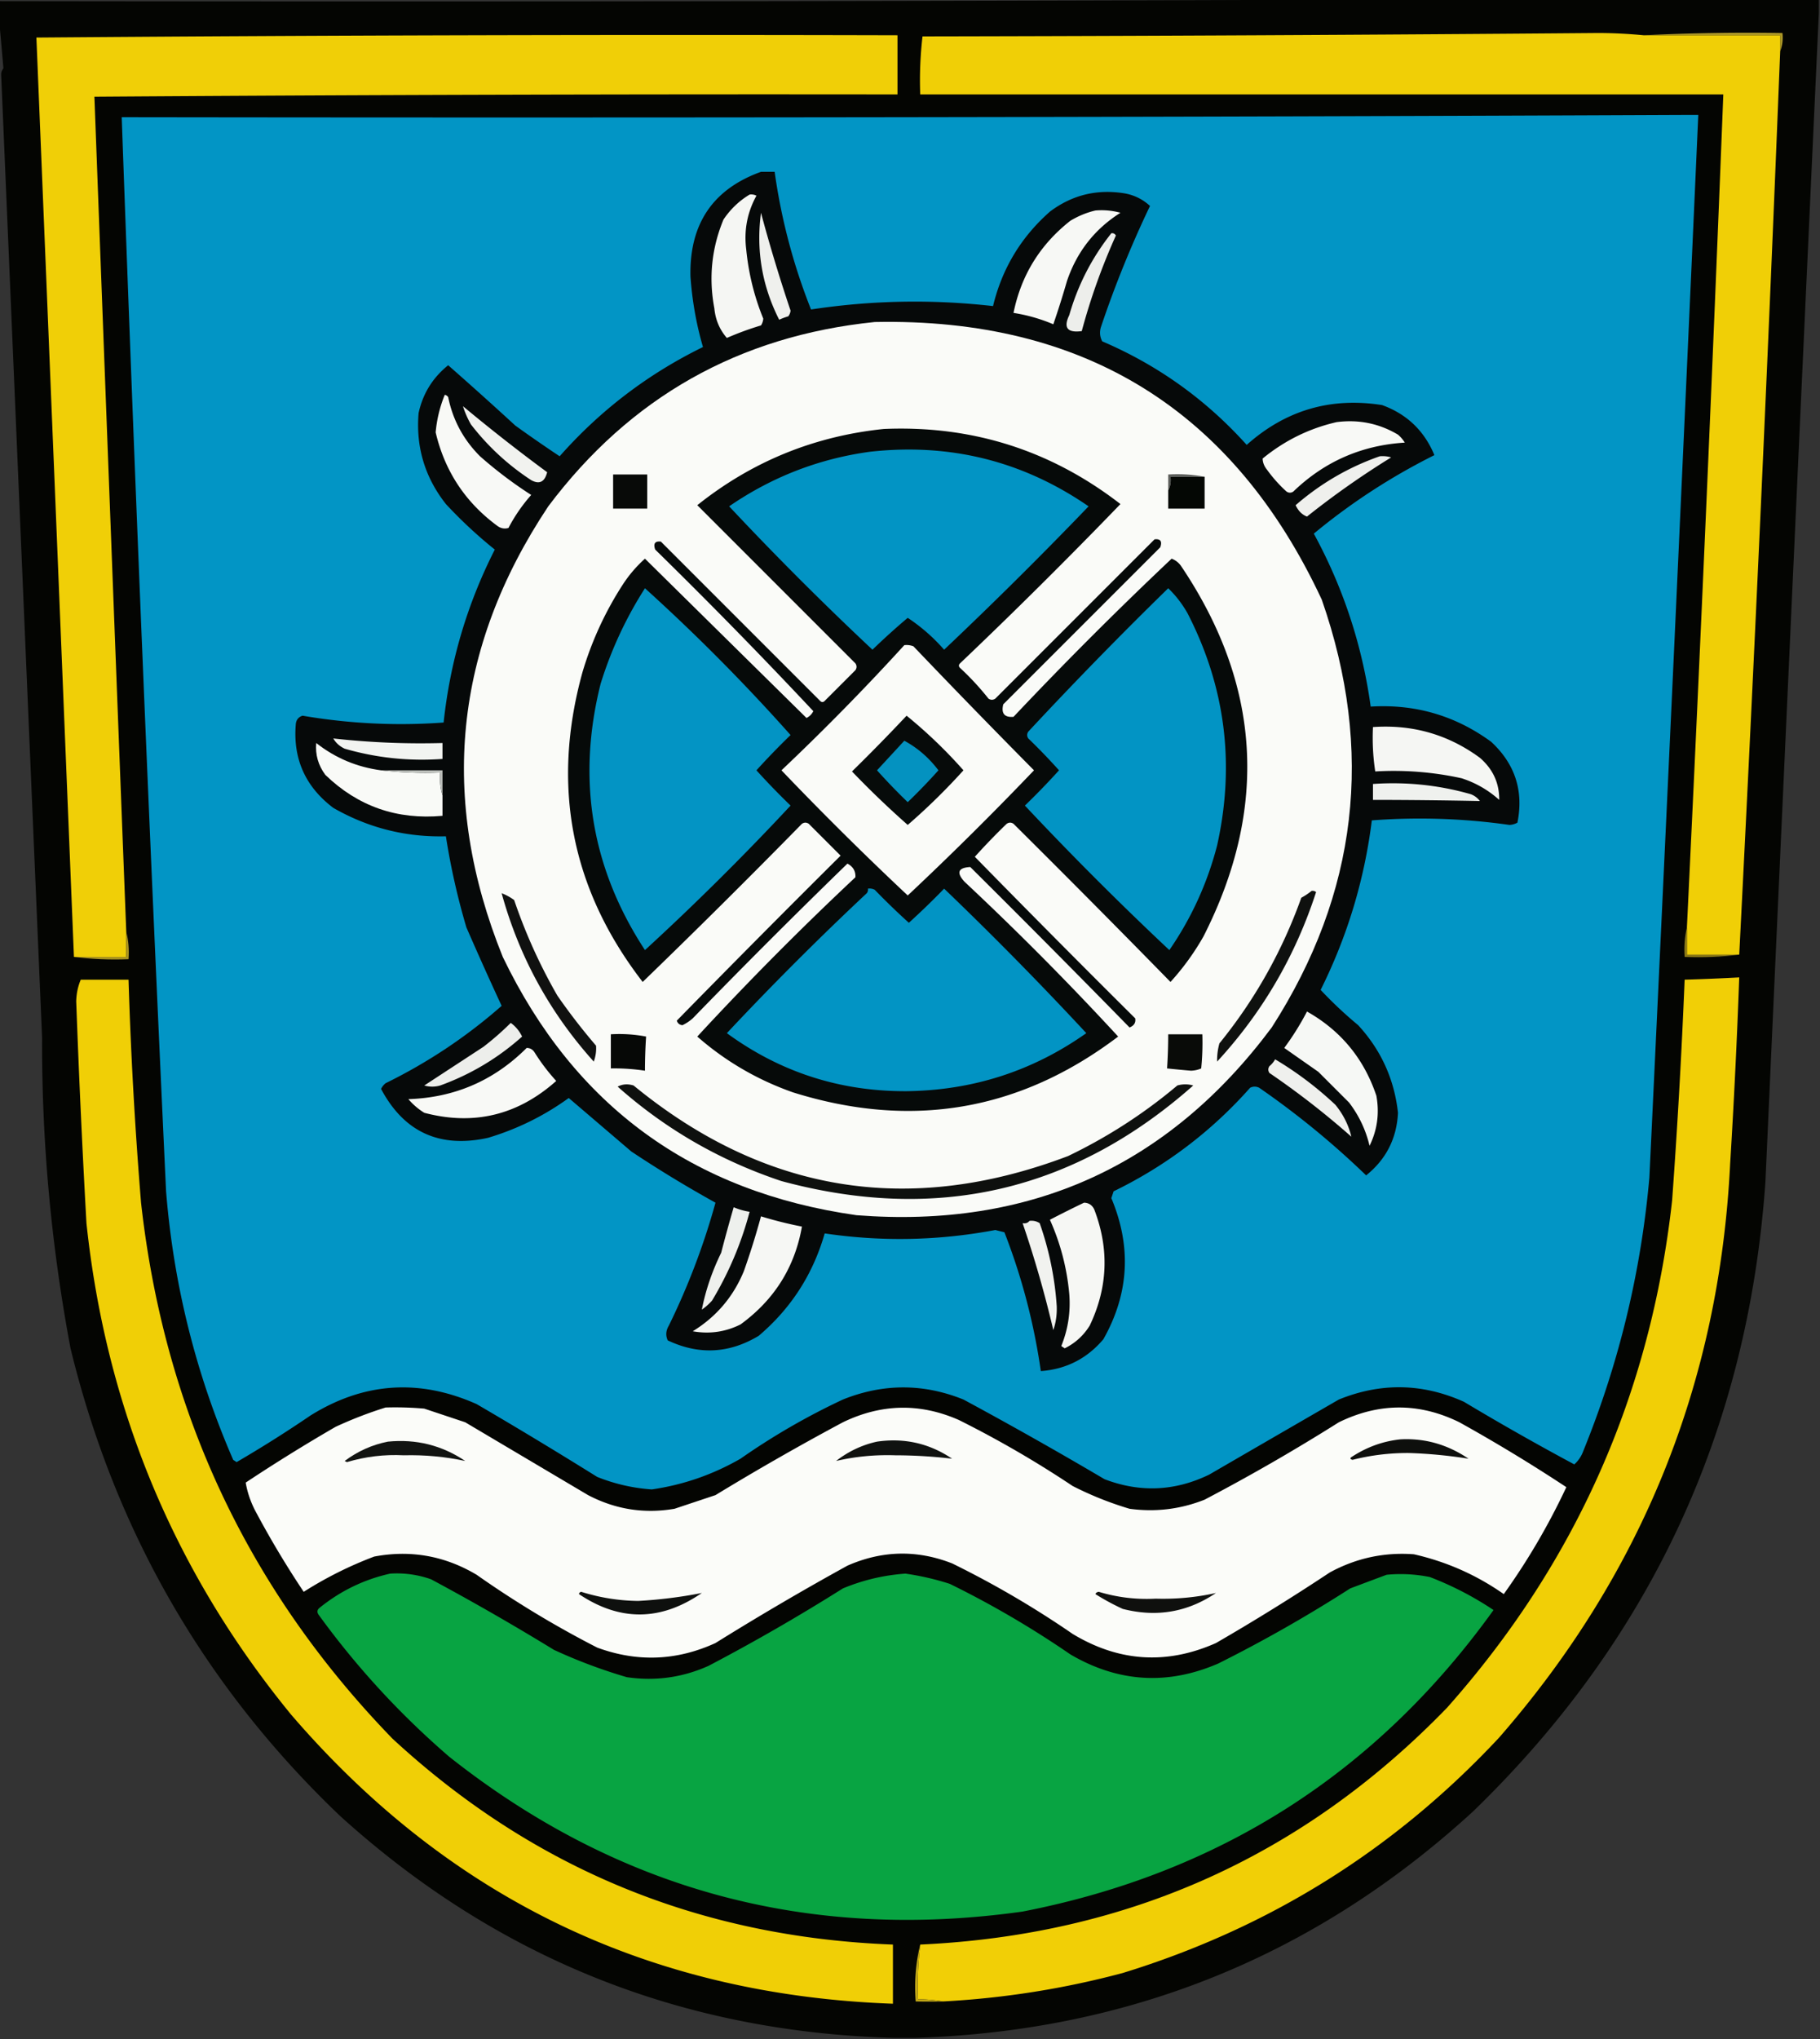 <svg xmlns="http://www.w3.org/2000/svg" width="800" height="896" style="shape-rendering:geometricPrecision;text-rendering:geometricPrecision;image-rendering:optimizeQuality;fill-rule:evenodd;clip-rule:evenodd"><rect width="100%" height="100%" fill="#333333" stroke="none"/><path style="opacity:1" fill="#040502" d="M679.5-.5h120v6a485281.817 485281.817 0 0 0-23.5 514c-7.703 108.878-50.536 201.045-128.5 276.5-69.102 63.33-150.769 96.497-245 99.5h-10c-93.175-2.658-174.175-35.158-243-97.5C90.049 741.297 50.549 672.797 31 592.5c-8.505-45.244-12.672-90.744-12.5-136.5C12.468 314.313 6.468 173.146.5 32.5a4.938 4.938 0 0 1 1-2.5 3612.043 3612.043 0 0 0-2-22.5v-7c226.834.333 453.501 0 680-1z"/><path style="opacity:1" fill="#ae9927" d="M722.5 15.5a930.822 930.822 0 0 1 61-1c.306 2.885-.027 5.552-1 8v-7h-60z"/><path style="opacity:1" fill="#f0cf06" d="M722.5 15.5h60v7a34965.571 34965.571 0 0 1-18 397h-23v-12a40293.214 40293.214 0 0 0 16-366h-353a166.505 166.505 0 0 1 1-25.5c99.008-.18 198.008-.68 297-1.5 6.606.015 13.272.349 20 1z"/><path style="opacity:1" fill="#f0cf07" d="M55.5 409.5v11h-23C27.031 285.988 21.531 151.322 16 16.5a35863.617 35863.617 0 0 1 378.5-1v26a42298.47 42298.47 0 0 0-353 1c4.584 122.341 9.25 244.674 14 367z"/><path style="opacity:1" fill="#0295c5" d="M740.5 50.5h6a150559.321 150559.321 0 0 1-21.5 467c-3.704 41.541-13.371 81.541-29 120-.848 2.374-2.181 4.374-4 6a1164.868 1164.868 0 0 1-48.5-27.5c-18.19-8.18-36.523-8.514-55-1a40910.04 40910.04 0 0 0-57 33c-15.081 7.307-30.414 7.974-46 2a1853.06 1853.06 0 0 0-62-35c-17.614-7.104-35.281-7.104-53 0a301.074 301.074 0 0 0-45 26c-12.182 7.005-25.182 11.505-39 13.5a78.588 78.588 0 0 1-24-5.5 2121.774 2121.774 0 0 0-53-32c-25.253-11.234-49.587-9.568-73 5a548.427 548.427 0 0 1-32.5 20.5l-1.5-1c-16.362-37.623-26.195-76.956-29.5-118a42222.22 42222.22 0 0 1-19.5-472c229.167.333 458.167 0 687-1z"/><path style="opacity:1" fill="#060909" d="M334.5 75.5h6a261.242 261.242 0 0 0 16 60.5c26.536-4.045 53.203-4.545 80-1.5 3.966-16.466 12.3-30.299 25-41.5 9.792-7.361 20.792-10.028 33-8 4.219.791 7.886 2.625 11 5.5a469.475 469.475 0 0 0-21.5 53c-.758 2.269-.591 4.436.5 6.5 24.49 10.484 45.656 25.65 63.5 45.5 17.073-15.227 36.906-21.06 59.5-17.5 10.881 3.946 18.548 11.279 23 22-19.068 9.522-36.735 21.022-53 34.5 12.948 23.782 21.281 49.116 25 76 19.607-1.186 37.274 3.981 53 15.5 10.465 9.728 14.299 21.561 11.5 35.5a7.93 7.93 0 0 1-3.5 1c-20.159-2.866-40.325-3.533-60.5-2-3.254 26.097-10.754 50.93-22.5 74.5a181.902 181.902 0 0 0 16.5 15.5c10.046 10.924 15.879 23.758 17.5 38.5-.562 11.29-5.228 20.457-14 27.5a371.02 371.02 0 0 0-47-38.5c-1.333-.667-2.667-.667-4 0-16.969 19.133-36.969 34.299-60 45.5l-1 3c8.959 21.346 7.792 42.013-3.5 62-7.211 8.522-16.377 13.189-27.5 14a274.13 274.13 0 0 0-16-61l-4-1c-24.948 4.703-49.948 5.203-75 1.5-5.137 17.946-14.804 32.946-29 45-13.002 7.813-26.335 8.48-40 2-.976-2.147-.809-4.314.5-6.5a309.91 309.91 0 0 0 20.5-54 535.82 535.82 0 0 1-37-22.5c-9.178-7.847-18.345-15.68-27.5-23.5-10.817 7.825-22.65 13.658-35.5 17.5-21.231 4.658-36.897-2.509-47-21.5a7.248 7.248 0 0 1 2-2.5c18.572-9.109 35.572-20.442 51-34a1564.893 1564.893 0 0 1-15.5-34.5 306.166 306.166 0 0 1-9-40c-17.711.447-34.211-3.719-49.5-12.5-12.196-9.22-17.696-21.387-16.5-36.5.118-2.073 1.118-3.407 3-4 20.605 3.521 41.272 4.521 62 3 2.858-26.777 10.358-52.111 22.5-76-7.566-6.06-14.733-12.726-21.5-20-9.256-11.767-13.256-25.1-12-40 1.862-8.529 6.195-15.529 13-21a1745.068 1745.068 0 0 1 29.5 26.5 642.584 642.584 0 0 0 19.5 13.5c17.852-20.192 38.852-36.192 63-48-2.925-10.057-4.758-20.39-5.5-31-.52-23.036 9.814-38.37 31-46z"/><path style="opacity:1" fill="#f5f6f3" d="M329.5 85.5a4.932 4.932 0 0 1 3 .5c-4.026 7.319-5.526 15.152-4.5 23.5 1.022 10.588 3.522 20.755 7.5 30.5a6.293 6.293 0 0 1-1 3 134.507 134.507 0 0 0-15 5.5c-3.177-3.633-5.01-7.966-5.5-13-2.532-13.408-1.199-26.408 4-39 3.07-4.573 6.904-8.24 11.5-11z"/><path style="opacity:1" fill="#f7f8f5" d="M481.5 92.5a31.12 31.12 0 0 1 11 1c-11.331 7.175-19.165 17.175-23.5 30a404.715 404.715 0 0 1-6 19 73.913 73.913 0 0 0-17.5-5c3.354-16.536 11.688-30.036 25-40.5 3.553-2.12 7.22-3.62 11-4.5z"/><path style="opacity:1" fill="#eff0ed" d="M334.5 93.5a710.666 710.666 0 0 0 13 43 4.933 4.933 0 0 1-1 2.5 28.931 28.931 0 0 0-4 1.5c-7.529-14.842-10.196-30.508-8-47z"/><path style="opacity:1" fill="#edeeeb" d="M488.5 102.5c.876-.131 1.543.202 2 1a276.998 276.998 0 0 0-15 42c-6.335.851-8.168-1.482-5.5-7 3.801-13.269 9.967-25.269 18.5-36z"/><path style="opacity:1" fill="#fafbf8" d="M384.5 141.5c92.191-1.843 157.691 38.824 196.5 122 23.176 66.407 15.843 129.074-22 188-45.443 60.942-106.276 88.442-182.5 82.5-72.206-10.242-124.039-48.075-155.5-113.5-28.153-69.661-21.487-135.661 20-198 35.975-47.907 83.808-74.907 143.5-81z"/><path style="opacity:1" fill="#f8f9f6" d="M195.5 173.5c.617.111 1.117.444 1.5 1 2.041 10.051 6.708 18.718 14 26a185.337 185.337 0 0 0 22.5 17 72.469 72.469 0 0 0-10 14.5c-1.789.52-3.456.187-5-1-14.011-10.353-23.011-24.02-27-41a56.794 56.794 0 0 1 4-16.5z"/><path style="opacity:1" fill="#f1f2ef" d="M203.5 178.5a784.148 784.148 0 0 0 37 29c-1.064 4.298-3.397 5.465-7 3.5-10.235-6.692-19.068-14.859-26.5-24.5a41.002 41.002 0 0 1-3.5-8z"/><path style="opacity:1" fill="#f8f9f6" d="M587.5 185.5c9.705-1.262 18.705.571 27 5.5a14.972 14.972 0 0 1 3 3.5c-19.007 1.172-35.34 8.339-49 21.5-1 .667-2 .667-3 0a60.31 60.31 0 0 1-8.5-9.5c-1.289-1.555-1.956-3.221-2-5 9.653-7.91 20.486-13.244 32.5-16z"/><path style="opacity:1" fill="#060a09" d="M388.5 188.5c38.784-1.643 73.451 9.357 104 33a2325.768 2325.768 0 0 1-70.5 70c-.667.667-.667 1.333 0 2a119.16 119.16 0 0 1 12.5 13.5c1 .667 2 .667 3 0l70-70c2.591-.301 3.425.866 2.5 3.5l-69 69c-.987 4.006.513 5.839 4.5 5.5a1707.89 1707.89 0 0 1 69.5-69.5c1.605.601 2.938 1.601 4 3 35.328 52.297 38.662 106.631 10 163a111.06 111.06 0 0 1-14.5 20 6766.585 6766.585 0 0 0-69-69.5c-1-.667-2-.667-3 0a286.37 286.37 0 0 0-14 14.5 7102.968 7102.968 0 0 0 70.5 71c.309 1.891-.525 3.225-2.5 4a6969.899 6969.899 0 0 0-70-70.5c-5.391.288-6.224 2.455-2.5 6.5a1298.78 1298.78 0 0 1 67.5 68c-43.161 32.682-90.828 40.849-143 24.5-15.648-5.512-29.648-13.679-42-24.5a1376.312 1376.312 0 0 1 69.5-70c.162-2.666-1.005-4.666-3.5-6a3270.627 3270.627 0 0 0-68 68 19.953 19.953 0 0 1-4.5 3c-1.28-.113-2.113-.78-2.5-2a7357.389 7357.389 0 0 1 72-72.5l-14-14c-1-.667-2-.667-3 0a3669.538 3669.538 0 0 1-70 69.5c-31.442-40.715-40.276-86.048-26.5-136a148.11 148.11 0 0 1 18-39 56.992 56.992 0 0 1 9.5-11c23.747 23.415 47.414 46.748 71 70a6.547 6.547 0 0 0 3-3 2323.765 2323.765 0 0 0-69.5-71c-.925-2.634-.091-3.801 2.5-3.5l70 70c.667.667 1.333.667 2 0l13.5-13.5c.667-1 .667-2 0-3L306.5 222c24.013-19.17 51.347-30.336 82-33.5z"/><path style="opacity:1" fill="#0294c4" d="M382.5 198.5c35.155-3.878 67.155 4.122 96 24a1884.627 1884.627 0 0 1-63.5 63c-4.753-5.425-10.086-10.092-16-14a304.18 304.18 0 0 0-15.5 14 1369.056 1369.056 0 0 1-63-63c18.825-12.939 39.492-20.939 62-24z"/><path style="opacity:1" fill="#eff0ed" d="M606.5 200.5a12.93 12.93 0 0 1 5 .5 376.383 376.383 0 0 0-37 26c-2.162-.825-3.828-2.492-5-5 11.046-9.581 23.379-16.748 37-21.5z"/><path style="opacity:1" fill="#595b58" d="M529.5 209.5h-15c.295 2.235-.039 4.235-1 6v-7c5.526-.321 10.86.012 16 1z"/><path style="opacity:1" fill="#080a08" d="M269.5 208.5h15v15h-15v-15z"/><path style="opacity:1" fill="#040704" d="M529.5 209.5v14h-16v-8c.961-1.765 1.295-3.765 1-6h15z"/><path style="opacity:1" fill="#0394c4" d="M283.5 258.5a834.899 834.899 0 0 1 64 64.5 327.974 327.974 0 0 0-15 15.5 327.974 327.974 0 0 0 15 15.5 1149.648 1149.648 0 0 1-64 63.5c-23.542-35.966-30.042-74.966-19.5-117a171.932 171.932 0 0 1 19.5-42z"/><path style="opacity:1" fill="#0294c4" d="M513.5 258.5c3.297 3.152 6.13 6.819 8.5 11 16.619 32.279 20.952 66.279 13 102-4.3 16.597-11.3 31.931-21 46a1426.325 1426.325 0 0 1-63.5-63.5 327.974 327.974 0 0 0 15-15.5 266.626 266.626 0 0 0-13.5-14c-.667-1-.667-2 0-3a1834.846 1834.846 0 0 1 61.5-63z"/><path style="opacity:1" fill="#fafbf8" d="M397.5 283.5a8.43 8.43 0 0 1 4 .5 4154.93 4154.93 0 0 0 53 54.5 1438.949 1438.949 0 0 1-55.5 55 1438.949 1438.949 0 0 1-55.5-55 1048.183 1048.183 0 0 0 54-55z"/><path style="opacity:1" fill="#070b0a" d="M398.5 314.5a211.79 211.79 0 0 1 25 24 277.656 277.656 0 0 1-24.5 24 405.537 405.537 0 0 1-24.5-23.5 831.027 831.027 0 0 0 24-24.5z"/><path style="opacity:1" fill="#f5f6f3" d="M603.5 319.5c17.412-1.225 33.079 3.275 47 13.5 5.732 4.957 8.566 11.123 8.5 18.5-4.797-4.317-10.297-7.484-16.5-9.5a138.899 138.899 0 0 0-38-3 98.26 98.26 0 0 1-1-19.5z"/><path style="opacity:1" fill="#f2f4f1" d="M146.5 324.5a346.575 346.575 0 0 0 48 2v7c-14.63 1.055-28.963-.445-43-4.5-2.208-1.047-3.874-2.547-5-4.5z"/><path style="opacity:1" fill="#0492c0" d="M397.5 325.5c5.84 3.16 10.84 7.493 15 13a266.626 266.626 0 0 1-13.5 14 266.626 266.626 0 0 1-13.5-14c4.022-4.354 8.022-8.687 12-13z"/><path style="opacity:1" fill="#f9faf7" d="M167.5 338.5c8.484.993 17.151 1.326 26 1-.313 3.542.021 6.875 1 10v9c-20.021 1.828-37.188-4.172-51.5-18-3.128-4.229-4.462-8.896-4-14 8.33 6.576 17.83 10.576 28.5 12z"/><path style="opacity:1" fill="#bcbfbb" d="M167.5 338.5h27v11c-.979-3.125-1.313-6.458-1-10-8.849.326-17.516-.007-26-1z"/><path style="opacity:1" fill="#eff1ee" d="M603.5 344.5c14.65-1.011 28.984.489 43 4.5a8.905 8.905 0 0 1 4 3 2411.562 2411.562 0 0 0-47-.5v-7z"/><path style="opacity:1" fill="#101110" d="M220.5 392.5a24.257 24.257 0 0 1 5.5 3c5 14.691 11.333 28.691 19 42a270.137 270.137 0 0 0 17 22c.17 2.345-.163 4.679-1 7-19.35-21.503-32.85-46.17-40.5-74z"/><path style="opacity:1" fill="#0294c4" d="M381.5 390.5a4.934 4.934 0 0 1 3 .5 307.286 307.286 0 0 0 15 14.5 330.727 330.727 0 0 0 15.5-15 1539.418 1539.418 0 0 1 62.5 63.5c-23.555 16.648-49.889 25.148-79 25.5-29.214.143-55.548-8.357-79-25.5a1336.91 1336.91 0 0 1 61.5-61.5 2.428 2.428 0 0 0 .5-2z"/><path style="opacity:1" fill="#0f110f" d="M576.5 391.5a2.428 2.428 0 0 1 2 .5c-9.099 28.073-23.599 52.906-43.5 74.5-.073-2.658.26-5.324 1-8 15.617-19.226 27.617-40.56 36-64a29.01 29.01 0 0 0 4.5-3z"/><path style="opacity:1" fill="#8b7916" d="M741.5 407.5v12h23c-7.816.992-15.816 1.326-24 1-.318-4.532.015-8.866 1-13z"/><path style="opacity:1" fill="#ac961f" d="M55.5 409.5c.983 3.798 1.317 7.798 1 12-8.184.326-16.184-.008-24-1h23v-11z"/><path style="opacity:1" fill="#f1cf06" d="M414.5 879.5a72.032 72.032 0 0 0-11-1 151.198 151.198 0 0 1 1-24c91.162-4.176 168.329-38.843 231.5-104 56.56-63.612 89.56-137.945 99-223a3063.506 3063.506 0 0 0 5.5-97 941.743 941.743 0 0 0 24-1 3222.301 3222.301 0 0 1-4 82c-4.763 95.839-38.596 179.839-101.5 252-45.891 49.204-101.058 83.704-165.5 103.5a384.456 384.456 0 0 1-79 12.5z"/><path style="opacity:1" fill="#f0cf06" d="M35.5 430.5h21a1929.14 1929.14 0 0 0 5.5 98c10.206 91.553 47.039 170.053 110.5 235.5 61.821 57.133 135.154 87.3 220 90.5v26c-106.803-3.821-194.97-46.154-264.5-127-51.366-62.678-81.366-134.678-90-216a4999.41 4999.41 0 0 1-4.5-97.5c.097-3.433.763-6.6 2-9.5z"/><path style="opacity:1" fill="#f6f8f5" d="M574.5 444.5c14.871 8.382 25.037 20.715 30.5 37 1.397 7.731.397 15.064-3 22-1.638-6.944-4.638-13.278-9-19L579.5 471l-15-10.5a118.104 118.104 0 0 0 10-16z"/><path style="opacity:1" fill="#edeeeb" d="M224.5 449.5c2.105 1.487 3.772 3.487 5 6-10.608 9.472-22.608 16.638-36 21.5a12.494 12.494 0 0 1-7 0l26-17a126.76 126.76 0 0 0 12-10.5z"/><path style="opacity:1" fill="#060806" d="M268.5 454.5a62.792 62.792 0 0 1 15.5 1 233.36 233.36 0 0 0-.5 15 89.41 89.41 0 0 0-15-1v-15z"/><path style="opacity:1" fill="#090b08" d="M513.5 454.5h15a112.97 112.97 0 0 1-.5 15c-1.4.616-2.9.949-4.5 1a489.828 489.828 0 0 1-10.5-1c.326-4.94.492-9.94.5-15z"/><path style="opacity:1" fill="#f8f9f6" d="M231.5 460.5c1.517.011 2.684.677 3.5 2a86.276 86.276 0 0 0 9.5 12.5c-16.927 15.066-36.26 19.733-58 14a29.964 29.964 0 0 1-7-6c20.331-.667 37.664-8.167 52-22.5z"/><path style="opacity:1" fill="#eff0ed" d="M560.5 465.5c9.505 5.657 18.338 12.324 26.5 20 3.462 4.256 5.795 8.923 7 14a363.649 363.649 0 0 0-36-28c-.667-1-.667-2 0-3a10.515 10.515 0 0 0 2.5-3z"/><path style="opacity:1" fill="#0e100e" d="M271.5 477.5c2.128-1.129 4.461-1.296 7-.5 57.513 47.171 121.18 57.505 191 31 17.361-8.34 33.361-18.673 48-31a12.494 12.494 0 0 1 7 0c-52.442 46.432-112.775 60.432-181 42-26.956-8.969-50.956-22.803-72-41.5z"/><path style="opacity:1" fill="#f6f7f4" d="M476.5 528.5c2.092.061 3.592 1.061 4.5 3 6.628 17.323 5.962 34.323-2 51-2.729 4.398-6.396 7.731-11 10l-1.5-1c2.985-7.394 4.151-15.061 3.5-23-1.045-11.349-3.878-22.183-8.5-32.5a494.443 494.443 0 0 1 15-7.5z"/><path style="opacity:1" fill="#eef0ed" d="M322.5 530.5a29.417 29.417 0 0 0 7 2 149.249 149.249 0 0 1-16.5 39 25.513 25.513 0 0 1-4.5 4c1.653-8.456 4.487-16.789 8.5-25a707.648 707.648 0 0 1 5.5-20z"/><path style="opacity:1" fill="#f6f7f4" d="M334.5 534.5a177.455 177.455 0 0 0 18 4.5c-3.139 17.847-12.139 32.18-27 43-6.629 3.31-13.629 4.31-21 3 10.384-6.384 17.884-15.217 22.5-26.5a331.526 331.526 0 0 0 7.5-24z"/><path style="opacity:1" fill="#f1f2ef" d="M452.5 536.5c1.644-.214 3.144.12 4.5 1a136.81 136.81 0 0 1 7.5 36.5c.13 3.684-.37 7.184-1.5 10.5a491.63 491.63 0 0 0-13.5-47c1.291.237 2.291-.096 3-1z"/><path style="opacity:1" fill="#fbfcf9" d="M169.5 618.5c5.676-.166 11.343.001 17 .5l18 6c17.968 10.653 35.968 21.32 54 32 12.019 6.288 24.685 8.288 38 6l18-6a1155.03 1155.03 0 0 1 56-32c16.931-8.19 33.931-8.523 51-1a460.308 460.308 0 0 1 50 29 148.144 148.144 0 0 0 25 10c11.385 1.55 22.385.216 33-4a861.611 861.611 0 0 0 59-34c17.709-8.662 35.375-8.662 53 0a725.42 725.42 0 0 1 47 28.5 296.744 296.744 0 0 1-27.5 47c-11.968-8.397-25.134-14.231-39.5-17.5-13.098-.976-25.431 1.69-37 8a957.483 957.483 0 0 1-50 31c-21.662 9.62-42.662 8.286-63-4a418.498 418.498 0 0 0-53-31c-15.445-6.035-30.778-5.701-46 1a1252.941 1252.941 0 0 0-58 34c-17.061 7.816-34.394 8.483-52 2a442.788 442.788 0 0 1-53-32c-14.015-8.335-29.015-11.001-45-8a168.337 168.337 0 0 0-31 15.5 410.951 410.951 0 0 1-21.5-36c-1.967-3.901-3.3-7.901-4-12a755.915 755.915 0 0 1 39.5-24.5 178.786 178.786 0 0 1 22-8.5z"/><path style="opacity:1" fill="#0e0f0d" d="M615.5 632.5c10.757-.591 20.757 2.243 30 8.5a209.977 209.977 0 0 0-26-2.5 98.726 98.726 0 0 0-25 3c-1.196-.346-1.196-.846 0-1.5 6.503-4.199 13.503-6.699 21-7.5z"/><path style="opacity:1" fill="#121412" d="M170.5 633.5c12.429-1.226 23.763 1.607 34 8.5-8.824-1.899-17.824-2.732-27-2.5-8.539-.44-16.873.56-25 3l-1-.5c5.763-4.302 12.096-7.135 19-8.5z"/><path style="opacity:1" fill="#101210" d="M385.5 633.5c12.022-1.743 23.022.757 33 7.5a216.709 216.709 0 0 0-25-1.5c-8.886-.292-17.552.541-26 2.5 5.446-4.225 11.446-7.059 18-8.5z"/><path style="opacity:1" fill="#08a442" d="M171.5 691.5a44.877 44.877 0 0 1 18 2.5 1089.657 1089.657 0 0 1 54 31 231.4 231.4 0 0 0 32 12c12.52 1.835 24.52.169 36-5a861.611 861.611 0 0 0 59-34 87.202 87.202 0 0 1 27.5-6.5 117.995 117.995 0 0 1 19.5 4.5 419.824 419.824 0 0 1 53 31c21.029 12.315 42.696 13.649 65 4a622.173 622.173 0 0 0 58-33c5.287-1.994 10.62-3.994 16-6a64.38 64.38 0 0 1 19 1 140.965 140.965 0 0 1 28 14.5c-51.336 71.456-120.336 115.623-207 132.5-93.928 13.229-177.928-9.438-252-68-21.631-18.629-40.798-39.462-57.5-62.5-.749-1.135-.583-2.135.5-3 9.238-7.453 19.571-12.453 31-15z"/><path style="opacity:1" fill="#0e100e" d="M254.5 700.5c.06-.543.393-.876 1-1a86.355 86.355 0 0 0 25 4 200.776 200.776 0 0 0 28-3.5c-17.993 12.415-35.993 12.582-54 .5z"/><path style="opacity:1" fill="#0f100e" d="M481.5 700.5c.235-.597.735-.93 1.5-1 8.133 2.458 16.466 3.458 25 3 9.037.263 17.87-.57 26.5-2.5-12.499 8.466-26.165 10.799-41 7a103.805 103.805 0 0 1-12-6.5z"/><path style="opacity:1" fill="#c4a916" d="M404.5 854.5a151.198 151.198 0 0 0-1 24c3.698.052 7.365.386 11 1-3.916.084-7.916.084-12 0-.635-8.734.032-17.067 2-25z"/></svg>